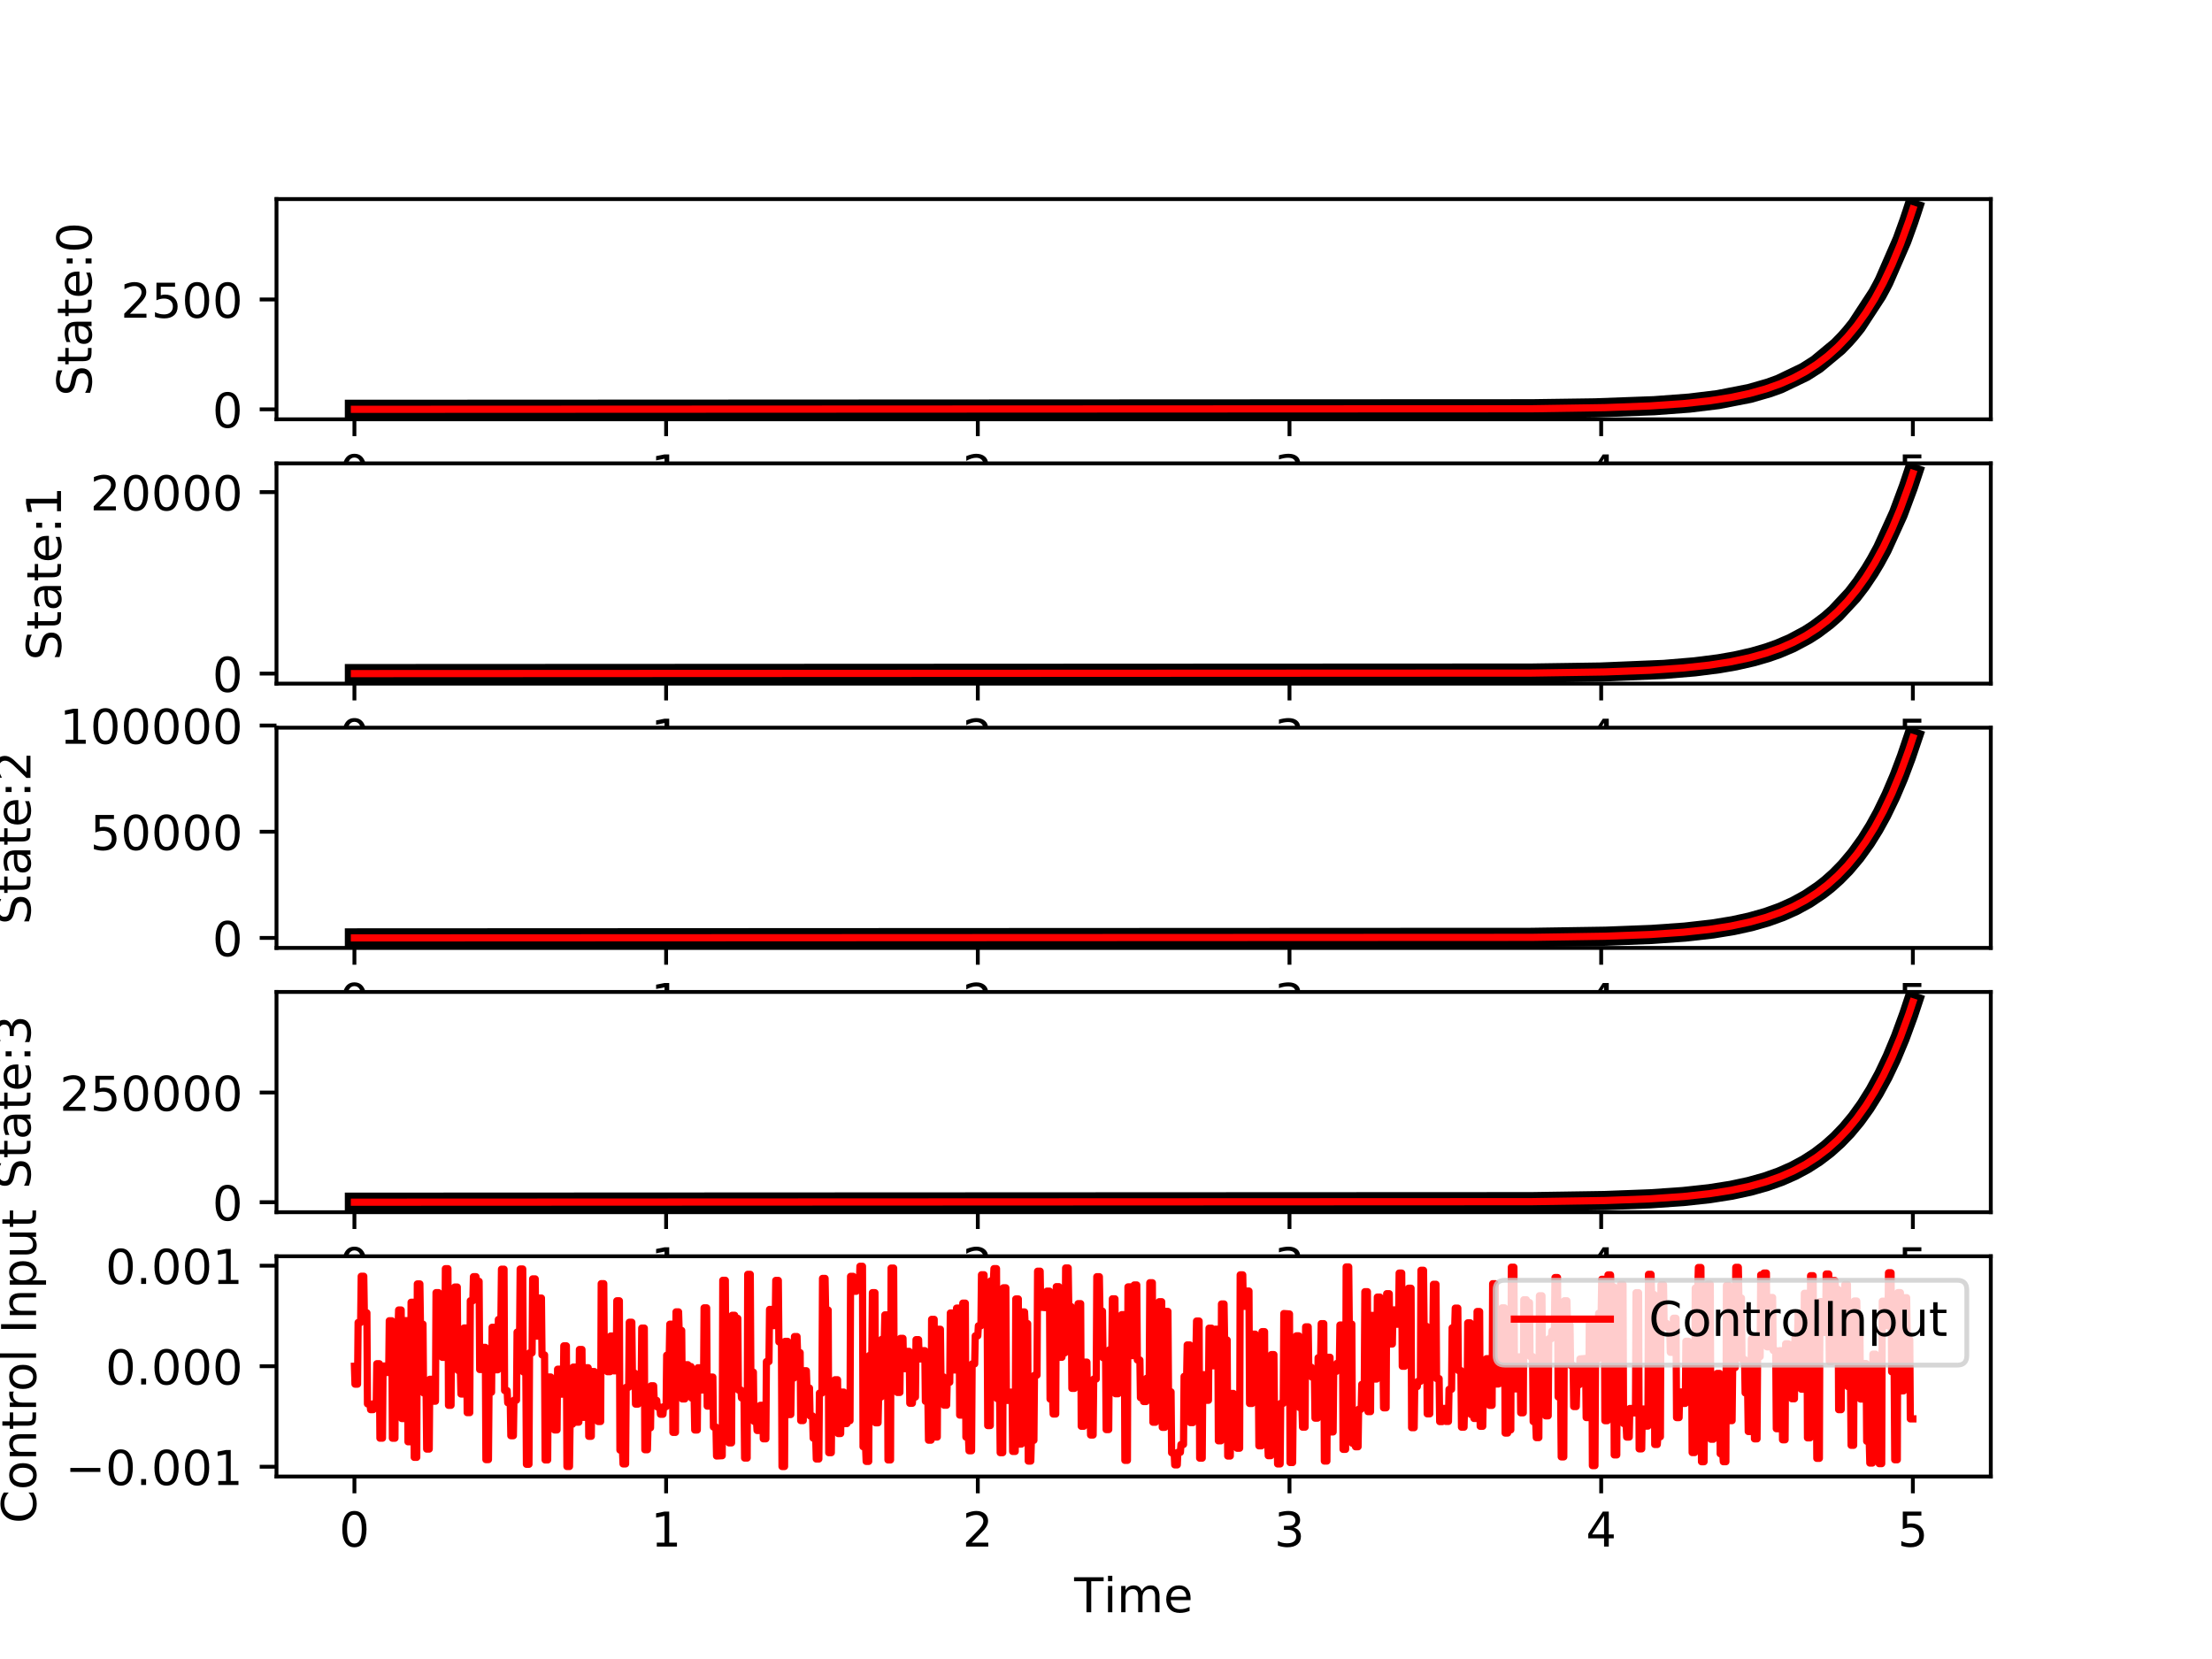 <?xml version="1.0" encoding="utf-8" standalone="no"?>
<!DOCTYPE svg PUBLIC "-//W3C//DTD SVG 1.1//EN"
  "http://www.w3.org/Graphics/SVG/1.1/DTD/svg11.dtd">
<!-- Created with matplotlib (http://matplotlib.org/) -->
<svg height="345.6pt" version="1.1" viewBox="0 0 460.8 345.6" width="460.8pt" xmlns="http://www.w3.org/2000/svg" xmlns:xlink="http://www.w3.org/1999/xlink">
 <defs>
  <style type="text/css">
*{stroke-linecap:butt;stroke-linejoin:round;}
  </style>
 </defs>
 <g id="figure_1">
  <g id="patch_1">
   <path d="M 0 345.6 
L 460.8 345.6 
L 460.8 0 
L 0 0 
z
" style="fill:#ffffff;"/>
  </g>
  <g id="axes_1">
   <g id="patch_2">
    <path d="M 57.6 87.353 
L 414.72 87.353 
L 414.72 41.472 
L 57.6 41.472 
z
" style="fill:#ffffff;"/>
   </g>
   <g id="matplotlib.axis_1">
    <g id="xtick_1">
     <g id="line2d_1">
      <defs>
       <path d="M 0 0 
L 0 3.5 
" id="m44553a29d4" style="stroke:#000000;stroke-width:0.8;"/>
      </defs>
      <g>
       <use style="stroke:#000000;stroke-width:0.8;" x="73.833" xlink:href="#m44553a29d4" y="87.353"/>
      </g>
     </g>
     <g id="text_1">
      <!-- 0 -->
      <defs>
       <path d="M 31.781 66.406 
Q 24.172 66.406 20.328 58.906 
Q 16.5 51.422 16.5 36.375 
Q 16.5 21.391 20.328 13.891 
Q 24.172 6.391 31.781 6.391 
Q 39.453 6.391 43.281 13.891 
Q 47.125 21.391 47.125 36.375 
Q 47.125 51.422 43.281 58.906 
Q 39.453 66.406 31.781 66.406 
z
M 31.781 74.219 
Q 44.047 74.219 50.516 64.516 
Q 56.984 54.828 56.984 36.375 
Q 56.984 17.969 50.516 8.266 
Q 44.047 -1.422 31.781 -1.422 
Q 19.531 -1.422 13.062 8.266 
Q 6.594 17.969 6.594 36.375 
Q 6.594 54.828 13.062 64.516 
Q 19.531 74.219 31.781 74.219 
z
" id="DejaVuSans-30"/>
      </defs>
      <g transform="translate(70.651 101.952)scale(0.1 -0.1)">
       <use xlink:href="#DejaVuSans-30"/>
      </g>
     </g>
    </g>
    <g id="xtick_2">
     <g id="line2d_2">
      <g>
       <use style="stroke:#000000;stroke-width:0.8;" x="138.764" xlink:href="#m44553a29d4" y="87.353"/>
      </g>
     </g>
     <g id="text_2">
      <!-- 1 -->
      <defs>
       <path d="M 12.406 8.297 
L 28.516 8.297 
L 28.516 63.922 
L 10.984 60.406 
L 10.984 69.391 
L 28.422 72.906 
L 38.281 72.906 
L 38.281 8.297 
L 54.391 8.297 
L 54.391 0 
L 12.406 0 
z
" id="DejaVuSans-31"/>
      </defs>
      <g transform="translate(135.582 101.952)scale(0.1 -0.1)">
       <use xlink:href="#DejaVuSans-31"/>
      </g>
     </g>
    </g>
    <g id="xtick_3">
     <g id="line2d_3">
      <g>
       <use style="stroke:#000000;stroke-width:0.8;" x="203.695" xlink:href="#m44553a29d4" y="87.353"/>
      </g>
     </g>
     <g id="text_3">
      <!-- 2 -->
      <defs>
       <path d="M 19.188 8.297 
L 53.609 8.297 
L 53.609 0 
L 7.328 0 
L 7.328 8.297 
Q 12.938 14.109 22.625 23.891 
Q 32.328 33.688 34.812 36.531 
Q 39.547 41.844 41.422 45.531 
Q 43.312 49.219 43.312 52.781 
Q 43.312 58.594 39.234 62.25 
Q 35.156 65.922 28.609 65.922 
Q 23.969 65.922 18.812 64.312 
Q 13.672 62.703 7.812 59.422 
L 7.812 69.391 
Q 13.766 71.781 18.938 73 
Q 24.125 74.219 28.422 74.219 
Q 39.75 74.219 46.484 68.547 
Q 53.219 62.891 53.219 53.422 
Q 53.219 48.922 51.531 44.891 
Q 49.859 40.875 45.406 35.406 
Q 44.188 33.984 37.641 27.219 
Q 31.109 20.453 19.188 8.297 
z
" id="DejaVuSans-32"/>
      </defs>
      <g transform="translate(200.513 101.952)scale(0.1 -0.1)">
       <use xlink:href="#DejaVuSans-32"/>
      </g>
     </g>
    </g>
    <g id="xtick_4">
     <g id="line2d_4">
      <g>
       <use style="stroke:#000000;stroke-width:0.8;" x="268.625" xlink:href="#m44553a29d4" y="87.353"/>
      </g>
     </g>
     <g id="text_4">
      <!-- 3 -->
      <defs>
       <path d="M 40.578 39.312 
Q 47.656 37.797 51.625 33 
Q 55.609 28.219 55.609 21.188 
Q 55.609 10.406 48.188 4.484 
Q 40.766 -1.422 27.094 -1.422 
Q 22.516 -1.422 17.656 -0.516 
Q 12.797 0.391 7.625 2.203 
L 7.625 11.719 
Q 11.719 9.328 16.594 8.109 
Q 21.484 6.891 26.812 6.891 
Q 36.078 6.891 40.938 10.547 
Q 45.797 14.203 45.797 21.188 
Q 45.797 27.641 41.281 31.266 
Q 36.766 34.906 28.719 34.906 
L 20.219 34.906 
L 20.219 43.016 
L 29.109 43.016 
Q 36.375 43.016 40.234 45.922 
Q 44.094 48.828 44.094 54.297 
Q 44.094 59.906 40.109 62.906 
Q 36.141 65.922 28.719 65.922 
Q 24.656 65.922 20.016 65.031 
Q 15.375 64.156 9.812 62.312 
L 9.812 71.094 
Q 15.438 72.656 20.344 73.438 
Q 25.25 74.219 29.594 74.219 
Q 40.828 74.219 47.359 69.109 
Q 53.906 64.016 53.906 55.328 
Q 53.906 49.266 50.438 45.094 
Q 46.969 40.922 40.578 39.312 
z
" id="DejaVuSans-33"/>
      </defs>
      <g transform="translate(265.444 101.952)scale(0.1 -0.1)">
       <use xlink:href="#DejaVuSans-33"/>
      </g>
     </g>
    </g>
    <g id="xtick_5">
     <g id="line2d_5">
      <g>
       <use style="stroke:#000000;stroke-width:0.8;" x="333.556" xlink:href="#m44553a29d4" y="87.353"/>
      </g>
     </g>
     <g id="text_5">
      <!-- 4 -->
      <defs>
       <path d="M 37.797 64.312 
L 12.891 25.391 
L 37.797 25.391 
z
M 35.203 72.906 
L 47.609 72.906 
L 47.609 25.391 
L 58.016 25.391 
L 58.016 17.188 
L 47.609 17.188 
L 47.609 0 
L 37.797 0 
L 37.797 17.188 
L 4.891 17.188 
L 4.891 26.703 
z
" id="DejaVuSans-34"/>
      </defs>
      <g transform="translate(330.375 101.952)scale(0.1 -0.1)">
       <use xlink:href="#DejaVuSans-34"/>
      </g>
     </g>
    </g>
    <g id="xtick_6">
     <g id="line2d_6">
      <g>
       <use style="stroke:#000000;stroke-width:0.8;" x="398.487" xlink:href="#m44553a29d4" y="87.353"/>
      </g>
     </g>
     <g id="text_6">
      <!-- 5 -->
      <defs>
       <path d="M 10.797 72.906 
L 49.516 72.906 
L 49.516 64.594 
L 19.828 64.594 
L 19.828 46.734 
Q 21.969 47.469 24.109 47.828 
Q 26.266 48.188 28.422 48.188 
Q 40.625 48.188 47.75 41.5 
Q 54.891 34.812 54.891 23.391 
Q 54.891 11.625 47.562 5.094 
Q 40.234 -1.422 26.906 -1.422 
Q 22.312 -1.422 17.547 -0.641 
Q 12.797 0.141 7.719 1.703 
L 7.719 11.625 
Q 12.109 9.234 16.797 8.062 
Q 21.484 6.891 26.703 6.891 
Q 35.156 6.891 40.078 11.328 
Q 45.016 15.766 45.016 23.391 
Q 45.016 31 40.078 35.438 
Q 35.156 39.891 26.703 39.891 
Q 22.75 39.891 18.812 39.016 
Q 14.891 38.141 10.797 36.281 
z
" id="DejaVuSans-35"/>
      </defs>
      <g transform="translate(395.306 101.952)scale(0.1 -0.1)">
       <use xlink:href="#DejaVuSans-35"/>
      </g>
     </g>
    </g>
   </g>
   <g id="matplotlib.axis_2">
    <g id="ytick_1">
     <g id="line2d_7">
      <defs>
       <path d="M 0 0 
L -3.5 0 
" id="m8823e0634a" style="stroke:#000000;stroke-width:0.8;"/>
      </defs>
      <g>
       <use style="stroke:#000000;stroke-width:0.8;" x="57.6" xlink:href="#m8823e0634a" y="85.268"/>
      </g>
     </g>
     <g id="text_7">
      <!-- 0 -->
      <g transform="translate(44.237 89.067)scale(0.1 -0.1)">
       <use xlink:href="#DejaVuSans-30"/>
      </g>
     </g>
    </g>
    <g id="ytick_2">
     <g id="line2d_8">
      <g>
       <use style="stroke:#000000;stroke-width:0.8;" x="57.6" xlink:href="#m8823e0634a" y="62.386"/>
      </g>
     </g>
     <g id="text_8">
      <!-- 2500 -->
      <g transform="translate(25.15 66.185)scale(0.1 -0.1)">
       <use xlink:href="#DejaVuSans-32"/>
       <use x="63.623" xlink:href="#DejaVuSans-35"/>
       <use x="127.246" xlink:href="#DejaVuSans-30"/>
       <use x="190.869" xlink:href="#DejaVuSans-30"/>
      </g>
     </g>
    </g>
    <g id="text_9">
     <!-- State:0 -->
     <defs>
      <path d="M 53.516 70.516 
L 53.516 60.891 
Q 47.906 63.578 42.922 64.891 
Q 37.938 66.219 33.297 66.219 
Q 25.25 66.219 20.875 63.094 
Q 16.5 59.969 16.5 54.203 
Q 16.5 49.359 19.406 46.891 
Q 22.312 44.438 30.422 42.922 
L 36.375 41.703 
Q 47.406 39.594 52.656 34.297 
Q 57.906 29 57.906 20.125 
Q 57.906 9.516 50.797 4.047 
Q 43.703 -1.422 29.984 -1.422 
Q 24.812 -1.422 18.969 -0.25 
Q 13.141 0.922 6.891 3.219 
L 6.891 13.375 
Q 12.891 10.016 18.656 8.297 
Q 24.422 6.594 29.984 6.594 
Q 38.422 6.594 43.016 9.906 
Q 47.609 13.234 47.609 19.391 
Q 47.609 24.75 44.312 27.781 
Q 41.016 30.812 33.5 32.328 
L 27.484 33.5 
Q 16.453 35.688 11.516 40.375 
Q 6.594 45.062 6.594 53.422 
Q 6.594 63.094 13.406 68.656 
Q 20.219 74.219 32.172 74.219 
Q 37.312 74.219 42.625 73.281 
Q 47.953 72.359 53.516 70.516 
z
" id="DejaVuSans-53"/>
      <path d="M 18.312 70.219 
L 18.312 54.688 
L 36.812 54.688 
L 36.812 47.703 
L 18.312 47.703 
L 18.312 18.016 
Q 18.312 11.328 20.141 9.422 
Q 21.969 7.516 27.594 7.516 
L 36.812 7.516 
L 36.812 0 
L 27.594 0 
Q 17.188 0 13.234 3.875 
Q 9.281 7.766 9.281 18.016 
L 9.281 47.703 
L 2.688 47.703 
L 2.688 54.688 
L 9.281 54.688 
L 9.281 70.219 
z
" id="DejaVuSans-74"/>
      <path d="M 34.281 27.484 
Q 23.391 27.484 19.188 25 
Q 14.984 22.516 14.984 16.5 
Q 14.984 11.719 18.141 8.906 
Q 21.297 6.109 26.703 6.109 
Q 34.188 6.109 38.703 11.406 
Q 43.219 16.703 43.219 25.484 
L 43.219 27.484 
z
M 52.203 31.203 
L 52.203 0 
L 43.219 0 
L 43.219 8.297 
Q 40.141 3.328 35.547 0.953 
Q 30.953 -1.422 24.312 -1.422 
Q 15.922 -1.422 10.953 3.297 
Q 6 8.016 6 15.922 
Q 6 25.141 12.172 29.828 
Q 18.359 34.516 30.609 34.516 
L 43.219 34.516 
L 43.219 35.406 
Q 43.219 41.609 39.141 45 
Q 35.062 48.391 27.688 48.391 
Q 23 48.391 18.547 47.266 
Q 14.109 46.141 10.016 43.891 
L 10.016 52.203 
Q 14.938 54.109 19.578 55.047 
Q 24.219 56 28.609 56 
Q 40.484 56 46.344 49.844 
Q 52.203 43.703 52.203 31.203 
z
" id="DejaVuSans-61"/>
      <path d="M 56.203 29.594 
L 56.203 25.203 
L 14.891 25.203 
Q 15.484 15.922 20.484 11.062 
Q 25.484 6.203 34.422 6.203 
Q 39.594 6.203 44.453 7.469 
Q 49.312 8.734 54.109 11.281 
L 54.109 2.781 
Q 49.266 0.734 44.188 -0.344 
Q 39.109 -1.422 33.891 -1.422 
Q 20.797 -1.422 13.156 6.188 
Q 5.516 13.812 5.516 26.812 
Q 5.516 40.234 12.766 48.109 
Q 20.016 56 32.328 56 
Q 43.359 56 49.781 48.891 
Q 56.203 41.797 56.203 29.594 
z
M 47.219 32.234 
Q 47.125 39.594 43.094 43.984 
Q 39.062 48.391 32.422 48.391 
Q 24.906 48.391 20.391 44.141 
Q 15.875 39.891 15.188 32.172 
z
" id="DejaVuSans-65"/>
      <path d="M 11.719 12.406 
L 22.016 12.406 
L 22.016 0 
L 11.719 0 
z
M 11.719 51.703 
L 22.016 51.703 
L 22.016 39.312 
L 11.719 39.312 
z
" id="DejaVuSans-3a"/>
     </defs>
     <g transform="translate(19.07 82.513)rotate(-90)scale(0.1 -0.1)">
      <use xlink:href="#DejaVuSans-53"/>
      <use x="63.477" xlink:href="#DejaVuSans-74"/>
      <use x="102.686" xlink:href="#DejaVuSans-61"/>
      <use x="163.965" xlink:href="#DejaVuSans-74"/>
      <use x="203.174" xlink:href="#DejaVuSans-65"/>
      <use x="264.697" xlink:href="#DejaVuSans-3a"/>
      <use x="298.389" xlink:href="#DejaVuSans-30"/>
     </g>
    </g>
   </g>
   <g id="line2d_9">
    <path clip-path="url(#pef0d31580c)" d="M 73.833 85.268 
L 318.966 85.157 
L 332.297 84.968 
L 344.601 84.517 
L 351.945 83.97 
L 357.899 83.244 
L 364.463 81.967 
L 368.483 80.813 
L 370.703 80.012 
L 375.943 77.499 
L 378.502 75.867 
L 382.91 72.209 
L 384.417 70.657 
L 385.456 69.48 
L 386.793 67.825 
L 391.072 61.271 
L 391.884 59.772 
L 392.189 59.191 
L 392.52 58.536 
L 396.221 50.041 
L 397.63 46.142 
L 398.169 44.529 
L 398.279 44.201 
L 398.487 43.559 
L 398.487 43.559 
" style="fill:none;stroke:#000000;stroke-linecap:square;stroke-width:4;"/>
   </g>
   <g id="line2d_10">
    <path clip-path="url(#pef0d31580c)" d="M 73.833 85.268 
L 318.966 85.157 
L 334.342 84.918 
L 343.789 84.561 
L 350.672 84.087 
L 356.107 83.497 
L 360.613 82.79 
L 364.47 81.965 
L 367.853 81.018 
L 370.879 79.942 
L 373.625 78.732 
L 376.151 77.378 
L 378.502 75.867 
L 380.716 74.18 
L 382.819 72.297 
L 384.839 70.189 
L 386.787 67.833 
L 388.683 65.186 
L 390.533 62.215 
L 392.351 58.869 
L 394.137 55.11 
L 395.903 50.867 
L 397.65 46.082 
L 398.487 43.558 
L 398.487 43.558 
" style="fill:none;stroke:#ff0000;stroke-linecap:square;stroke-width:1.5;"/>
   </g>
   <g id="patch_3">
    <path d="M 57.6 87.353 
L 57.6 41.472 
" style="fill:none;stroke:#000000;stroke-linecap:square;stroke-linejoin:miter;stroke-width:0.8;"/>
   </g>
   <g id="patch_4">
    <path d="M 414.72 87.353 
L 414.72 41.472 
" style="fill:none;stroke:#000000;stroke-linecap:square;stroke-linejoin:miter;stroke-width:0.8;"/>
   </g>
   <g id="patch_5">
    <path d="M 57.6 87.353 
L 414.72 87.353 
" style="fill:none;stroke:#000000;stroke-linecap:square;stroke-linejoin:miter;stroke-width:0.8;"/>
   </g>
   <g id="patch_6">
    <path d="M 57.6 41.472 
L 414.72 41.472 
" style="fill:none;stroke:#000000;stroke-linecap:square;stroke-linejoin:miter;stroke-width:0.8;"/>
   </g>
  </g>
  <g id="axes_2">
   <g id="patch_7">
    <path d="M 57.6 142.411 
L 414.72 142.411 
L 414.72 96.53 
L 57.6 96.53 
z
" style="fill:#ffffff;"/>
   </g>
   <g id="matplotlib.axis_3">
    <g id="xtick_7">
     <g id="line2d_11">
      <g>
       <use style="stroke:#000000;stroke-width:0.8;" x="73.833" xlink:href="#m44553a29d4" y="142.411"/>
      </g>
     </g>
     <g id="text_10">
      <!-- 0 -->
      <g transform="translate(70.651 157.009)scale(0.1 -0.1)">
       <use xlink:href="#DejaVuSans-30"/>
      </g>
     </g>
    </g>
    <g id="xtick_8">
     <g id="line2d_12">
      <g>
       <use style="stroke:#000000;stroke-width:0.8;" x="138.764" xlink:href="#m44553a29d4" y="142.411"/>
      </g>
     </g>
     <g id="text_11">
      <!-- 1 -->
      <g transform="translate(135.582 157.009)scale(0.1 -0.1)">
       <use xlink:href="#DejaVuSans-31"/>
      </g>
     </g>
    </g>
    <g id="xtick_9">
     <g id="line2d_13">
      <g>
       <use style="stroke:#000000;stroke-width:0.8;" x="203.695" xlink:href="#m44553a29d4" y="142.411"/>
      </g>
     </g>
     <g id="text_12">
      <!-- 2 -->
      <g transform="translate(200.513 157.009)scale(0.1 -0.1)">
       <use xlink:href="#DejaVuSans-32"/>
      </g>
     </g>
    </g>
    <g id="xtick_10">
     <g id="line2d_14">
      <g>
       <use style="stroke:#000000;stroke-width:0.8;" x="268.625" xlink:href="#m44553a29d4" y="142.411"/>
      </g>
     </g>
     <g id="text_13">
      <!-- 3 -->
      <g transform="translate(265.444 157.009)scale(0.1 -0.1)">
       <use xlink:href="#DejaVuSans-33"/>
      </g>
     </g>
    </g>
    <g id="xtick_11">
     <g id="line2d_15">
      <g>
       <use style="stroke:#000000;stroke-width:0.8;" x="333.556" xlink:href="#m44553a29d4" y="142.411"/>
      </g>
     </g>
     <g id="text_14">
      <!-- 4 -->
      <g transform="translate(330.375 157.009)scale(0.1 -0.1)">
       <use xlink:href="#DejaVuSans-34"/>
      </g>
     </g>
    </g>
    <g id="xtick_12">
     <g id="line2d_16">
      <g>
       <use style="stroke:#000000;stroke-width:0.8;" x="398.487" xlink:href="#m44553a29d4" y="142.411"/>
      </g>
     </g>
     <g id="text_15">
      <!-- 5 -->
      <g transform="translate(395.306 157.009)scale(0.1 -0.1)">
       <use xlink:href="#DejaVuSans-35"/>
      </g>
     </g>
    </g>
   </g>
   <g id="matplotlib.axis_4">
    <g id="ytick_3">
     <g id="line2d_17">
      <g>
       <use style="stroke:#000000;stroke-width:0.8;" x="57.6" xlink:href="#m8823e0634a" y="140.326"/>
      </g>
     </g>
     <g id="text_16">
      <!-- 0 -->
      <g transform="translate(44.237 144.125)scale(0.1 -0.1)">
       <use xlink:href="#DejaVuSans-30"/>
      </g>
     </g>
    </g>
    <g id="ytick_4">
     <g id="line2d_18">
      <g>
       <use style="stroke:#000000;stroke-width:0.8;" x="57.6" xlink:href="#m8823e0634a" y="102.518"/>
      </g>
     </g>
     <g id="text_17">
      <!-- 20000 -->
      <g transform="translate(18.788 106.317)scale(0.1 -0.1)">
       <use xlink:href="#DejaVuSans-32"/>
       <use x="63.623" xlink:href="#DejaVuSans-30"/>
       <use x="127.246" xlink:href="#DejaVuSans-30"/>
       <use x="190.869" xlink:href="#DejaVuSans-30"/>
       <use x="254.492" xlink:href="#DejaVuSans-30"/>
      </g>
     </g>
    </g>
    <g id="text_18">
     <!-- State:1 -->
     <g transform="translate(12.708 137.571)rotate(-90)scale(0.1 -0.1)">
      <use xlink:href="#DejaVuSans-53"/>
      <use x="63.477" xlink:href="#DejaVuSans-74"/>
      <use x="102.686" xlink:href="#DejaVuSans-61"/>
      <use x="163.965" xlink:href="#DejaVuSans-74"/>
      <use x="203.174" xlink:href="#DejaVuSans-65"/>
      <use x="264.697" xlink:href="#DejaVuSans-3a"/>
      <use x="298.389" xlink:href="#DejaVuSans-31"/>
     </g>
    </g>
   </g>
   <g id="line2d_19">
    <path clip-path="url(#pa54ae5a58e)" d="M 73.833 140.326 
L 318.966 140.214 
L 333.465 139.998 
L 346.653 139.45 
L 353.042 138.917 
L 358.055 138.278 
L 361.496 137.679 
L 365.197 136.839 
L 368.184 135.969 
L 370.398 135.187 
L 373.197 133.995 
L 376.417 132.277 
L 378.242 131.105 
L 380.67 129.275 
L 382.41 127.744 
L 385.936 123.962 
L 387.696 121.668 
L 389.514 118.96 
L 390.715 116.958 
L 392.137 114.346 
L 395.442 107.087 
L 397.559 101.405 
L 398.487 98.616 
L 398.487 98.616 
" style="fill:none;stroke:#000000;stroke-linecap:square;stroke-width:4;"/>
   </g>
   <g id="line2d_20">
    <path clip-path="url(#pa54ae5a58e)" d="M 73.833 140.326 
L 318.966 140.214 
L 334.342 139.976 
L 343.789 139.619 
L 350.672 139.145 
L 356.107 138.555 
L 360.613 137.848 
L 364.47 137.023 
L 367.853 136.075 
L 370.879 135 
L 373.625 133.79 
L 376.151 132.436 
L 378.502 130.924 
L 380.716 129.237 
L 382.819 127.354 
L 384.839 125.247 
L 386.787 122.891 
L 388.683 120.243 
L 390.533 117.273 
L 392.351 113.927 
L 394.137 110.168 
L 395.903 105.924 
L 397.65 101.14 
L 398.487 98.615 
L 398.487 98.615 
" style="fill:none;stroke:#ff0000;stroke-linecap:square;stroke-width:1.5;"/>
   </g>
   <g id="patch_8">
    <path d="M 57.6 142.411 
L 57.6 96.53 
" style="fill:none;stroke:#000000;stroke-linecap:square;stroke-linejoin:miter;stroke-width:0.8;"/>
   </g>
   <g id="patch_9">
    <path d="M 414.72 142.411 
L 414.72 96.53 
" style="fill:none;stroke:#000000;stroke-linecap:square;stroke-linejoin:miter;stroke-width:0.8;"/>
   </g>
   <g id="patch_10">
    <path d="M 57.6 142.411 
L 414.72 142.411 
" style="fill:none;stroke:#000000;stroke-linecap:square;stroke-linejoin:miter;stroke-width:0.8;"/>
   </g>
   <g id="patch_11">
    <path d="M 57.6 96.53 
L 414.72 96.53 
" style="fill:none;stroke:#000000;stroke-linecap:square;stroke-linejoin:miter;stroke-width:0.8;"/>
   </g>
  </g>
  <g id="axes_3">
   <g id="patch_12">
    <path d="M 57.6 197.469 
L 414.72 197.469 
L 414.72 151.587 
L 57.6 151.587 
z
" style="fill:#ffffff;"/>
   </g>
   <g id="matplotlib.axis_5">
    <g id="xtick_13">
     <g id="line2d_21">
      <g>
       <use style="stroke:#000000;stroke-width:0.8;" x="73.833" xlink:href="#m44553a29d4" y="197.469"/>
      </g>
     </g>
     <g id="text_19">
      <!-- 0 -->
      <g transform="translate(70.651 212.067)scale(0.1 -0.1)">
       <use xlink:href="#DejaVuSans-30"/>
      </g>
     </g>
    </g>
    <g id="xtick_14">
     <g id="line2d_22">
      <g>
       <use style="stroke:#000000;stroke-width:0.8;" x="138.764" xlink:href="#m44553a29d4" y="197.469"/>
      </g>
     </g>
     <g id="text_20">
      <!-- 1 -->
      <g transform="translate(135.582 212.067)scale(0.1 -0.1)">
       <use xlink:href="#DejaVuSans-31"/>
      </g>
     </g>
    </g>
    <g id="xtick_15">
     <g id="line2d_23">
      <g>
       <use style="stroke:#000000;stroke-width:0.8;" x="203.695" xlink:href="#m44553a29d4" y="197.469"/>
      </g>
     </g>
     <g id="text_21">
      <!-- 2 -->
      <g transform="translate(200.513 212.067)scale(0.1 -0.1)">
       <use xlink:href="#DejaVuSans-32"/>
      </g>
     </g>
    </g>
    <g id="xtick_16">
     <g id="line2d_24">
      <g>
       <use style="stroke:#000000;stroke-width:0.8;" x="268.625" xlink:href="#m44553a29d4" y="197.469"/>
      </g>
     </g>
     <g id="text_22">
      <!-- 3 -->
      <g transform="translate(265.444 212.067)scale(0.1 -0.1)">
       <use xlink:href="#DejaVuSans-33"/>
      </g>
     </g>
    </g>
    <g id="xtick_17">
     <g id="line2d_25">
      <g>
       <use style="stroke:#000000;stroke-width:0.8;" x="333.556" xlink:href="#m44553a29d4" y="197.469"/>
      </g>
     </g>
     <g id="text_23">
      <!-- 4 -->
      <g transform="translate(330.375 212.067)scale(0.1 -0.1)">
       <use xlink:href="#DejaVuSans-34"/>
      </g>
     </g>
    </g>
    <g id="xtick_18">
     <g id="line2d_26">
      <g>
       <use style="stroke:#000000;stroke-width:0.8;" x="398.487" xlink:href="#m44553a29d4" y="197.469"/>
      </g>
     </g>
     <g id="text_24">
      <!-- 5 -->
      <g transform="translate(395.306 212.067)scale(0.1 -0.1)">
       <use xlink:href="#DejaVuSans-35"/>
      </g>
     </g>
    </g>
   </g>
   <g id="matplotlib.axis_6">
    <g id="ytick_5">
     <g id="line2d_27">
      <g>
       <use style="stroke:#000000;stroke-width:0.8;" x="57.6" xlink:href="#m8823e0634a" y="195.383"/>
      </g>
     </g>
     <g id="text_25">
      <!-- 0 -->
      <g transform="translate(44.237 199.182)scale(0.1 -0.1)">
       <use xlink:href="#DejaVuSans-30"/>
      </g>
     </g>
    </g>
    <g id="ytick_6">
     <g id="line2d_28">
      <g>
       <use style="stroke:#000000;stroke-width:0.8;" x="57.6" xlink:href="#m8823e0634a" y="173.263"/>
      </g>
     </g>
     <g id="text_26">
      <!-- 50000 -->
      <g transform="translate(18.788 177.062)scale(0.1 -0.1)">
       <use xlink:href="#DejaVuSans-35"/>
       <use x="63.623" xlink:href="#DejaVuSans-30"/>
       <use x="127.246" xlink:href="#DejaVuSans-30"/>
       <use x="190.869" xlink:href="#DejaVuSans-30"/>
       <use x="254.492" xlink:href="#DejaVuSans-30"/>
      </g>
     </g>
    </g>
    <g id="ytick_7">
     <g id="line2d_29">
      <g>
       <use style="stroke:#000000;stroke-width:0.8;" x="57.6" xlink:href="#m8823e0634a" y="151.142"/>
      </g>
     </g>
     <g id="text_27">
      <!-- 100000 -->
      <g transform="translate(12.425 154.942)scale(0.1 -0.1)">
       <use xlink:href="#DejaVuSans-31"/>
       <use x="63.623" xlink:href="#DejaVuSans-30"/>
       <use x="127.246" xlink:href="#DejaVuSans-30"/>
       <use x="190.869" xlink:href="#DejaVuSans-30"/>
       <use x="254.492" xlink:href="#DejaVuSans-30"/>
       <use x="318.115" xlink:href="#DejaVuSans-30"/>
      </g>
     </g>
    </g>
    <g id="text_28">
     <!-- State:2 -->
     <g transform="translate(6.345 192.629)rotate(-90)scale(0.1 -0.1)">
      <use xlink:href="#DejaVuSans-53"/>
      <use x="63.477" xlink:href="#DejaVuSans-74"/>
      <use x="102.686" xlink:href="#DejaVuSans-61"/>
      <use x="163.965" xlink:href="#DejaVuSans-74"/>
      <use x="203.174" xlink:href="#DejaVuSans-65"/>
      <use x="264.697" xlink:href="#DejaVuSans-3a"/>
      <use x="298.389" xlink:href="#DejaVuSans-32"/>
     </g>
    </g>
   </g>
   <g id="line2d_30">
    <path clip-path="url(#p24e4d9055f)" d="M 73.833 195.383 
L 318.966 195.272 
L 334.524 195.029 
L 344.056 194.662 
L 350.99 194.174 
L 356.808 193.518 
L 361.068 192.82 
L 364.619 192.043 
L 368.048 191.071 
L 371.119 189.961 
L 373.814 188.755 
L 376.521 187.273 
L 379.261 185.434 
L 380.852 184.182 
L 382.618 182.605 
L 384.488 180.694 
L 386.618 178.166 
L 388.735 175.223 
L 390.462 172.453 
L 392.033 169.603 
L 393.877 165.804 
L 395.559 161.853 
L 397.13 157.686 
L 398.487 153.673 
L 398.487 153.673 
" style="fill:none;stroke:#000000;stroke-linecap:square;stroke-width:4;"/>
   </g>
   <g id="line2d_31">
    <path clip-path="url(#p24e4d9055f)" d="M 73.833 195.383 
L 318.966 195.272 
L 334.342 195.034 
L 343.789 194.676 
L 350.672 194.202 
L 356.107 193.613 
L 360.613 192.906 
L 364.47 192.08 
L 367.853 191.133 
L 370.879 190.057 
L 373.625 188.847 
L 376.151 187.493 
L 378.502 185.982 
L 380.716 184.295 
L 382.819 182.412 
L 384.839 180.305 
L 386.787 177.948 
L 388.683 175.301 
L 390.533 172.331 
L 392.351 168.984 
L 394.137 165.226 
L 395.903 160.982 
L 397.65 156.198 
L 398.487 153.673 
L 398.487 153.673 
" style="fill:none;stroke:#ff0000;stroke-linecap:square;stroke-width:1.5;"/>
   </g>
   <g id="patch_13">
    <path d="M 57.6 197.469 
L 57.6 151.587 
" style="fill:none;stroke:#000000;stroke-linecap:square;stroke-linejoin:miter;stroke-width:0.8;"/>
   </g>
   <g id="patch_14">
    <path d="M 414.72 197.469 
L 414.72 151.587 
" style="fill:none;stroke:#000000;stroke-linecap:square;stroke-linejoin:miter;stroke-width:0.8;"/>
   </g>
   <g id="patch_15">
    <path d="M 57.6 197.469 
L 414.72 197.469 
" style="fill:none;stroke:#000000;stroke-linecap:square;stroke-linejoin:miter;stroke-width:0.8;"/>
   </g>
   <g id="patch_16">
    <path d="M 57.6 151.587 
L 414.72 151.587 
" style="fill:none;stroke:#000000;stroke-linecap:square;stroke-linejoin:miter;stroke-width:0.8;"/>
   </g>
  </g>
  <g id="axes_4">
   <g id="patch_17">
    <path d="M 57.6 252.526 
L 414.72 252.526 
L 414.72 206.645 
L 57.6 206.645 
z
" style="fill:#ffffff;"/>
   </g>
   <g id="matplotlib.axis_7">
    <g id="xtick_19">
     <g id="line2d_32">
      <g>
       <use style="stroke:#000000;stroke-width:0.8;" x="73.833" xlink:href="#m44553a29d4" y="252.526"/>
      </g>
     </g>
     <g id="text_29">
      <!-- 0 -->
      <g transform="translate(70.651 267.125)scale(0.1 -0.1)">
       <use xlink:href="#DejaVuSans-30"/>
      </g>
     </g>
    </g>
    <g id="xtick_20">
     <g id="line2d_33">
      <g>
       <use style="stroke:#000000;stroke-width:0.8;" x="138.764" xlink:href="#m44553a29d4" y="252.526"/>
      </g>
     </g>
     <g id="text_30">
      <!-- 1 -->
      <g transform="translate(135.582 267.125)scale(0.1 -0.1)">
       <use xlink:href="#DejaVuSans-31"/>
      </g>
     </g>
    </g>
    <g id="xtick_21">
     <g id="line2d_34">
      <g>
       <use style="stroke:#000000;stroke-width:0.8;" x="203.695" xlink:href="#m44553a29d4" y="252.526"/>
      </g>
     </g>
     <g id="text_31">
      <!-- 2 -->
      <g transform="translate(200.513 267.125)scale(0.1 -0.1)">
       <use xlink:href="#DejaVuSans-32"/>
      </g>
     </g>
    </g>
    <g id="xtick_22">
     <g id="line2d_35">
      <g>
       <use style="stroke:#000000;stroke-width:0.8;" x="268.625" xlink:href="#m44553a29d4" y="252.526"/>
      </g>
     </g>
     <g id="text_32">
      <!-- 3 -->
      <g transform="translate(265.444 267.125)scale(0.1 -0.1)">
       <use xlink:href="#DejaVuSans-33"/>
      </g>
     </g>
    </g>
    <g id="xtick_23">
     <g id="line2d_36">
      <g>
       <use style="stroke:#000000;stroke-width:0.8;" x="333.556" xlink:href="#m44553a29d4" y="252.526"/>
      </g>
     </g>
     <g id="text_33">
      <!-- 4 -->
      <g transform="translate(330.375 267.125)scale(0.1 -0.1)">
       <use xlink:href="#DejaVuSans-34"/>
      </g>
     </g>
    </g>
    <g id="xtick_24">
     <g id="line2d_37">
      <g>
       <use style="stroke:#000000;stroke-width:0.8;" x="398.487" xlink:href="#m44553a29d4" y="252.526"/>
      </g>
     </g>
     <g id="text_34">
      <!-- 5 -->
      <g transform="translate(395.306 267.125)scale(0.1 -0.1)">
       <use xlink:href="#DejaVuSans-35"/>
      </g>
     </g>
    </g>
   </g>
   <g id="matplotlib.axis_8">
    <g id="ytick_8">
     <g id="line2d_38">
      <g>
       <use style="stroke:#000000;stroke-width:0.8;" x="57.6" xlink:href="#m8823e0634a" y="250.441"/>
      </g>
     </g>
     <g id="text_35">
      <!-- 0 -->
      <g transform="translate(44.237 254.24)scale(0.1 -0.1)">
       <use xlink:href="#DejaVuSans-30"/>
      </g>
     </g>
    </g>
    <g id="ytick_9">
     <g id="line2d_39">
      <g>
       <use style="stroke:#000000;stroke-width:0.8;" x="57.6" xlink:href="#m8823e0634a" y="227.597"/>
      </g>
     </g>
     <g id="text_36">
      <!-- 250000 -->
      <g transform="translate(12.425 231.397)scale(0.1 -0.1)">
       <use xlink:href="#DejaVuSans-32"/>
       <use x="63.623" xlink:href="#DejaVuSans-35"/>
       <use x="127.246" xlink:href="#DejaVuSans-30"/>
       <use x="190.869" xlink:href="#DejaVuSans-30"/>
       <use x="254.492" xlink:href="#DejaVuSans-30"/>
       <use x="318.115" xlink:href="#DejaVuSans-30"/>
      </g>
     </g>
    </g>
    <g id="text_37">
     <!-- State:3 -->
     <g transform="translate(6.345 247.686)rotate(-90)scale(0.1 -0.1)">
      <use xlink:href="#DejaVuSans-53"/>
      <use x="63.477" xlink:href="#DejaVuSans-74"/>
      <use x="102.686" xlink:href="#DejaVuSans-61"/>
      <use x="163.965" xlink:href="#DejaVuSans-74"/>
      <use x="203.174" xlink:href="#DejaVuSans-65"/>
      <use x="264.697" xlink:href="#DejaVuSans-3a"/>
      <use x="298.389" xlink:href="#DejaVuSans-33"/>
     </g>
    </g>
   </g>
   <g id="line2d_40">
    <path clip-path="url(#p36825630cf)" d="M 73.833 250.441 
L 318.966 250.33 
L 334.349 250.091 
L 343.751 249.736 
L 350.659 249.261 
L 356.107 248.67 
L 360.626 247.961 
L 364.476 247.136 
L 367.872 246.184 
L 370.885 245.113 
L 373.638 243.899 
L 376.151 242.551 
L 378.502 241.04 
L 380.735 239.336 
L 382.806 237.482 
L 384.767 235.443 
L 386.722 233.09 
L 388.644 230.417 
L 390.507 227.433 
L 392.345 224.055 
L 394.098 220.371 
L 395.851 216.172 
L 397.604 211.388 
L 398.487 208.73 
L 398.487 208.73 
" style="fill:none;stroke:#000000;stroke-linecap:square;stroke-width:4;"/>
   </g>
   <g id="line2d_41">
    <path clip-path="url(#p36825630cf)" d="M 73.833 250.441 
L 318.966 250.33 
L 334.342 250.091 
L 343.789 249.734 
L 350.672 249.26 
L 356.107 248.67 
L 360.613 247.963 
L 364.47 247.138 
L 367.853 246.191 
L 370.879 245.115 
L 373.625 243.905 
L 376.151 242.551 
L 378.502 241.04 
L 380.716 239.353 
L 382.819 237.47 
L 384.839 235.362 
L 386.787 233.006 
L 388.683 230.359 
L 390.533 227.388 
L 392.351 224.042 
L 394.137 220.283 
L 395.903 216.04 
L 397.65 211.255 
L 398.487 208.731 
L 398.487 208.731 
" style="fill:none;stroke:#ff0000;stroke-linecap:square;stroke-width:1.5;"/>
   </g>
   <g id="patch_18">
    <path d="M 57.6 252.526 
L 57.6 206.645 
" style="fill:none;stroke:#000000;stroke-linecap:square;stroke-linejoin:miter;stroke-width:0.8;"/>
   </g>
   <g id="patch_19">
    <path d="M 414.72 252.526 
L 414.72 206.645 
" style="fill:none;stroke:#000000;stroke-linecap:square;stroke-linejoin:miter;stroke-width:0.8;"/>
   </g>
   <g id="patch_20">
    <path d="M 57.6 252.526 
L 414.72 252.526 
" style="fill:none;stroke:#000000;stroke-linecap:square;stroke-linejoin:miter;stroke-width:0.8;"/>
   </g>
   <g id="patch_21">
    <path d="M 57.6 206.645 
L 414.72 206.645 
" style="fill:none;stroke:#000000;stroke-linecap:square;stroke-linejoin:miter;stroke-width:0.8;"/>
   </g>
  </g>
  <g id="axes_5">
   <g id="patch_22">
    <path d="M 57.6 307.584 
L 414.72 307.584 
L 414.72 261.703 
L 57.6 261.703 
z
" style="fill:#ffffff;"/>
   </g>
   <g id="matplotlib.axis_9">
    <g id="xtick_25">
     <g id="line2d_42">
      <g>
       <use style="stroke:#000000;stroke-width:0.8;" x="73.833" xlink:href="#m44553a29d4" y="307.584"/>
      </g>
     </g>
     <g id="text_38">
      <!-- 0 -->
      <g transform="translate(70.651 322.182)scale(0.1 -0.1)">
       <use xlink:href="#DejaVuSans-30"/>
      </g>
     </g>
    </g>
    <g id="xtick_26">
     <g id="line2d_43">
      <g>
       <use style="stroke:#000000;stroke-width:0.8;" x="138.764" xlink:href="#m44553a29d4" y="307.584"/>
      </g>
     </g>
     <g id="text_39">
      <!-- 1 -->
      <g transform="translate(135.582 322.182)scale(0.1 -0.1)">
       <use xlink:href="#DejaVuSans-31"/>
      </g>
     </g>
    </g>
    <g id="xtick_27">
     <g id="line2d_44">
      <g>
       <use style="stroke:#000000;stroke-width:0.8;" x="203.695" xlink:href="#m44553a29d4" y="307.584"/>
      </g>
     </g>
     <g id="text_40">
      <!-- 2 -->
      <g transform="translate(200.513 322.182)scale(0.1 -0.1)">
       <use xlink:href="#DejaVuSans-32"/>
      </g>
     </g>
    </g>
    <g id="xtick_28">
     <g id="line2d_45">
      <g>
       <use style="stroke:#000000;stroke-width:0.8;" x="268.625" xlink:href="#m44553a29d4" y="307.584"/>
      </g>
     </g>
     <g id="text_41">
      <!-- 3 -->
      <g transform="translate(265.444 322.182)scale(0.1 -0.1)">
       <use xlink:href="#DejaVuSans-33"/>
      </g>
     </g>
    </g>
    <g id="xtick_29">
     <g id="line2d_46">
      <g>
       <use style="stroke:#000000;stroke-width:0.8;" x="333.556" xlink:href="#m44553a29d4" y="307.584"/>
      </g>
     </g>
     <g id="text_42">
      <!-- 4 -->
      <g transform="translate(330.375 322.182)scale(0.1 -0.1)">
       <use xlink:href="#DejaVuSans-34"/>
      </g>
     </g>
    </g>
    <g id="xtick_30">
     <g id="line2d_47">
      <g>
       <use style="stroke:#000000;stroke-width:0.8;" x="398.487" xlink:href="#m44553a29d4" y="307.584"/>
      </g>
     </g>
     <g id="text_43">
      <!-- 5 -->
      <g transform="translate(395.306 322.182)scale(0.1 -0.1)">
       <use xlink:href="#DejaVuSans-35"/>
      </g>
     </g>
    </g>
    <g id="text_44">
     <!-- Time -->
     <defs>
      <path d="M -0.297 72.906 
L 61.375 72.906 
L 61.375 64.594 
L 35.5 64.594 
L 35.5 0 
L 25.594 0 
L 25.594 64.594 
L -0.297 64.594 
z
" id="DejaVuSans-54"/>
      <path d="M 9.422 54.688 
L 18.406 54.688 
L 18.406 0 
L 9.422 0 
z
M 9.422 75.984 
L 18.406 75.984 
L 18.406 64.594 
L 9.422 64.594 
z
" id="DejaVuSans-69"/>
      <path d="M 52 44.188 
Q 55.375 50.25 60.062 53.125 
Q 64.75 56 71.094 56 
Q 79.641 56 84.281 50.016 
Q 88.922 44.047 88.922 33.016 
L 88.922 0 
L 79.891 0 
L 79.891 32.719 
Q 79.891 40.578 77.094 44.375 
Q 74.312 48.188 68.609 48.188 
Q 61.625 48.188 57.562 43.547 
Q 53.516 38.922 53.516 30.906 
L 53.516 0 
L 44.484 0 
L 44.484 32.719 
Q 44.484 40.625 41.703 44.406 
Q 38.922 48.188 33.109 48.188 
Q 26.219 48.188 22.156 43.531 
Q 18.109 38.875 18.109 30.906 
L 18.109 0 
L 9.078 0 
L 9.078 54.688 
L 18.109 54.688 
L 18.109 46.188 
Q 21.188 51.219 25.484 53.609 
Q 29.781 56 35.688 56 
Q 41.656 56 45.828 52.969 
Q 50 49.953 52 44.188 
z
" id="DejaVuSans-6d"/>
     </defs>
     <g transform="translate(223.773 335.861)scale(0.1 -0.1)">
      <use xlink:href="#DejaVuSans-54"/>
      <use x="61.037" xlink:href="#DejaVuSans-69"/>
      <use x="88.82" xlink:href="#DejaVuSans-6d"/>
      <use x="186.232" xlink:href="#DejaVuSans-65"/>
     </g>
    </g>
   </g>
   <g id="matplotlib.axis_10">
    <g id="ytick_10">
     <g id="line2d_48">
      <g>
       <use style="stroke:#000000;stroke-width:0.8;" x="57.6" xlink:href="#m8823e0634a" y="305.55"/>
      </g>
     </g>
     <g id="text_45">
      <!-- −0.001 -->
      <defs>
       <path d="M 10.594 35.5 
L 73.188 35.5 
L 73.188 27.203 
L 10.594 27.203 
z
" id="DejaVuSans-2212"/>
       <path d="M 10.688 12.406 
L 21 12.406 
L 21 0 
L 10.688 0 
z
" id="DejaVuSans-2e"/>
      </defs>
      <g transform="translate(13.592 309.349)scale(0.1 -0.1)">
       <use xlink:href="#DejaVuSans-2212"/>
       <use x="83.789" xlink:href="#DejaVuSans-30"/>
       <use x="147.412" xlink:href="#DejaVuSans-2e"/>
       <use x="179.199" xlink:href="#DejaVuSans-30"/>
       <use x="242.822" xlink:href="#DejaVuSans-30"/>
       <use x="306.445" xlink:href="#DejaVuSans-31"/>
      </g>
     </g>
    </g>
    <g id="ytick_11">
     <g id="line2d_49">
      <g>
       <use style="stroke:#000000;stroke-width:0.8;" x="57.6" xlink:href="#m8823e0634a" y="284.61"/>
      </g>
     </g>
     <g id="text_46">
      <!-- 0.000 -->
      <g transform="translate(21.972 288.409)scale(0.1 -0.1)">
       <use xlink:href="#DejaVuSans-30"/>
       <use x="63.623" xlink:href="#DejaVuSans-2e"/>
       <use x="95.41" xlink:href="#DejaVuSans-30"/>
       <use x="159.033" xlink:href="#DejaVuSans-30"/>
       <use x="222.656" xlink:href="#DejaVuSans-30"/>
      </g>
     </g>
    </g>
    <g id="ytick_12">
     <g id="line2d_50">
      <g>
       <use style="stroke:#000000;stroke-width:0.8;" x="57.6" xlink:href="#m8823e0634a" y="263.669"/>
      </g>
     </g>
     <g id="text_47">
      <!-- 0.001 -->
      <g transform="translate(21.972 267.468)scale(0.1 -0.1)">
       <use xlink:href="#DejaVuSans-30"/>
       <use x="63.623" xlink:href="#DejaVuSans-2e"/>
       <use x="95.41" xlink:href="#DejaVuSans-30"/>
       <use x="159.033" xlink:href="#DejaVuSans-30"/>
       <use x="222.656" xlink:href="#DejaVuSans-31"/>
      </g>
     </g>
    </g>
    <g id="text_48">
     <!-- Control Input -->
     <defs>
      <path d="M 64.406 67.281 
L 64.406 56.891 
Q 59.422 61.531 53.781 63.812 
Q 48.141 66.109 41.797 66.109 
Q 29.297 66.109 22.656 58.469 
Q 16.016 50.828 16.016 36.375 
Q 16.016 21.969 22.656 14.328 
Q 29.297 6.688 41.797 6.688 
Q 48.141 6.688 53.781 8.984 
Q 59.422 11.281 64.406 15.922 
L 64.406 5.609 
Q 59.234 2.094 53.438 0.328 
Q 47.656 -1.422 41.219 -1.422 
Q 24.656 -1.422 15.125 8.703 
Q 5.609 18.844 5.609 36.375 
Q 5.609 53.953 15.125 64.078 
Q 24.656 74.219 41.219 74.219 
Q 47.75 74.219 53.531 72.484 
Q 59.328 70.75 64.406 67.281 
z
" id="DejaVuSans-43"/>
      <path d="M 30.609 48.391 
Q 23.391 48.391 19.188 42.75 
Q 14.984 37.109 14.984 27.297 
Q 14.984 17.484 19.156 11.844 
Q 23.344 6.203 30.609 6.203 
Q 37.797 6.203 41.984 11.859 
Q 46.188 17.531 46.188 27.297 
Q 46.188 37.016 41.984 42.703 
Q 37.797 48.391 30.609 48.391 
z
M 30.609 56 
Q 42.328 56 49.016 48.375 
Q 55.719 40.766 55.719 27.297 
Q 55.719 13.875 49.016 6.219 
Q 42.328 -1.422 30.609 -1.422 
Q 18.844 -1.422 12.172 6.219 
Q 5.516 13.875 5.516 27.297 
Q 5.516 40.766 12.172 48.375 
Q 18.844 56 30.609 56 
z
" id="DejaVuSans-6f"/>
      <path d="M 54.891 33.016 
L 54.891 0 
L 45.906 0 
L 45.906 32.719 
Q 45.906 40.484 42.875 44.328 
Q 39.844 48.188 33.797 48.188 
Q 26.516 48.188 22.312 43.547 
Q 18.109 38.922 18.109 30.906 
L 18.109 0 
L 9.078 0 
L 9.078 54.688 
L 18.109 54.688 
L 18.109 46.188 
Q 21.344 51.125 25.703 53.562 
Q 30.078 56 35.797 56 
Q 45.219 56 50.047 50.172 
Q 54.891 44.344 54.891 33.016 
z
" id="DejaVuSans-6e"/>
      <path d="M 41.109 46.297 
Q 39.594 47.172 37.812 47.578 
Q 36.031 48 33.891 48 
Q 26.266 48 22.188 43.047 
Q 18.109 38.094 18.109 28.812 
L 18.109 0 
L 9.078 0 
L 9.078 54.688 
L 18.109 54.688 
L 18.109 46.188 
Q 20.953 51.172 25.484 53.578 
Q 30.031 56 36.531 56 
Q 37.453 56 38.578 55.875 
Q 39.703 55.766 41.062 55.516 
z
" id="DejaVuSans-72"/>
      <path d="M 9.422 75.984 
L 18.406 75.984 
L 18.406 0 
L 9.422 0 
z
" id="DejaVuSans-6c"/>
      <path id="DejaVuSans-20"/>
      <path d="M 9.812 72.906 
L 19.672 72.906 
L 19.672 0 
L 9.812 0 
z
" id="DejaVuSans-49"/>
      <path d="M 18.109 8.203 
L 18.109 -20.797 
L 9.078 -20.797 
L 9.078 54.688 
L 18.109 54.688 
L 18.109 46.391 
Q 20.953 51.266 25.266 53.625 
Q 29.594 56 35.594 56 
Q 45.562 56 51.781 48.094 
Q 58.016 40.188 58.016 27.297 
Q 58.016 14.406 51.781 6.484 
Q 45.562 -1.422 35.594 -1.422 
Q 29.594 -1.422 25.266 0.953 
Q 20.953 3.328 18.109 8.203 
z
M 48.688 27.297 
Q 48.688 37.203 44.609 42.844 
Q 40.531 48.484 33.406 48.484 
Q 26.266 48.484 22.188 42.844 
Q 18.109 37.203 18.109 27.297 
Q 18.109 17.391 22.188 11.75 
Q 26.266 6.109 33.406 6.109 
Q 40.531 6.109 44.609 11.75 
Q 48.688 17.391 48.688 27.297 
z
" id="DejaVuSans-70"/>
      <path d="M 8.5 21.578 
L 8.5 54.688 
L 17.484 54.688 
L 17.484 21.922 
Q 17.484 14.156 20.5 10.266 
Q 23.531 6.391 29.594 6.391 
Q 36.859 6.391 41.078 11.031 
Q 45.312 15.672 45.312 23.688 
L 45.312 54.688 
L 54.297 54.688 
L 54.297 0 
L 45.312 0 
L 45.312 8.406 
Q 42.047 3.422 37.719 1 
Q 33.406 -1.422 27.688 -1.422 
Q 18.266 -1.422 13.375 4.438 
Q 8.5 10.297 8.5 21.578 
z
M 31.109 56 
z
" id="DejaVuSans-75"/>
     </defs>
     <g transform="translate(7.513 317.361)rotate(-90)scale(0.1 -0.1)">
      <use xlink:href="#DejaVuSans-43"/>
      <use x="69.824" xlink:href="#DejaVuSans-6f"/>
      <use x="131.006" xlink:href="#DejaVuSans-6e"/>
      <use x="194.385" xlink:href="#DejaVuSans-74"/>
      <use x="233.594" xlink:href="#DejaVuSans-72"/>
      <use x="274.676" xlink:href="#DejaVuSans-6f"/>
      <use x="335.857" xlink:href="#DejaVuSans-6c"/>
      <use x="363.641" xlink:href="#DejaVuSans-20"/>
      <use x="395.428" xlink:href="#DejaVuSans-49"/>
      <use x="424.92" xlink:href="#DejaVuSans-6e"/>
      <use x="488.299" xlink:href="#DejaVuSans-70"/>
      <use x="551.775" xlink:href="#DejaVuSans-75"/>
      <use x="615.154" xlink:href="#DejaVuSans-74"/>
     </g>
    </g>
   </g>
   <g id="line2d_51">
    <path clip-path="url(#pb75f226528)" d="M 73.833 284.61 
L 73.95 288.345 
L 74.482 288.345 
L 74.599 275.497 
L 75.131 275.497 
L 75.248 265.866 
L 75.781 265.866 
L 75.898 273.482 
L 76.43 273.482 
L 76.547 292.451 
L 77.079 292.451 
L 77.196 293.655 
L 77.729 293.655 
L 77.845 292.402 
L 78.378 292.402 
L 78.495 284.09 
L 79.027 284.09 
L 79.144 299.598 
L 79.677 299.598 
L 79.793 284.572 
L 80.326 284.572 
L 80.443 285.918 
L 80.975 285.918 
L 81.092 275.137 
L 81.624 275.137 
L 81.741 299.605 
L 82.274 299.605 
L 82.391 276.85 
L 82.923 276.85 
L 83.04 272.897 
L 83.572 272.897 
L 83.689 295.51 
L 84.222 295.51 
L 84.339 275.12 
L 84.871 275.12 
L 84.988 300.346 
L 85.52 300.346 
L 85.637 271.285 
L 86.17 271.285 
L 86.286 303.589 
L 86.819 303.589 
L 86.936 267.466 
L 87.468 267.466 
L 87.585 275.846 
L 88.118 275.846 
L 88.234 290.178 
L 88.767 290.178 
L 88.884 301.868 
L 89.416 301.868 
L 89.533 287.333 
L 90.065 287.333 
L 90.182 291.899 
L 90.715 291.899 
L 90.832 269.28 
L 91.364 269.28 
L 91.481 281.03 
L 92.013 281.03 
L 92.13 282.761 
L 92.663 282.761 
L 92.78 264.289 
L 93.312 264.289 
L 93.429 292.749 
L 93.961 292.749 
L 94.078 271.479 
L 94.611 271.479 
L 94.727 268.11 
L 95.26 268.11 
L 95.377 285.467 
L 95.909 285.467 
L 96.026 290.397 
L 96.559 290.397 
L 96.675 276.644 
L 97.208 276.644 
L 97.325 294.277 
L 97.857 294.277 
L 97.974 270.973 
L 98.506 270.973 
L 98.623 265.955 
L 99.156 265.955 
L 99.273 266.93 
L 99.805 266.93 
L 99.922 285.295 
L 100.454 285.295 
L 100.571 280.68 
L 101.104 280.68 
L 101.221 304.063 
L 101.753 304.063 
L 101.87 290.028 
L 102.402 290.028 
L 102.519 276.491 
L 103.052 276.491 
L 103.169 285.351 
L 103.701 285.351 
L 103.818 274.872 
L 104.35 274.872 
L 104.467 264.396 
L 105 264.396 
L 105.116 289.678 
L 105.649 289.678 
L 105.766 292.218 
L 106.298 292.218 
L 106.415 299.084 
L 106.947 299.084 
L 107.064 291.685 
L 107.597 291.685 
L 107.714 277.499 
L 108.246 277.499 
L 108.363 264.357 
L 108.895 264.357 
L 109.012 285.803 
L 109.545 285.803 
L 109.662 305.036 
L 110.194 305.036 
L 110.311 281.833 
L 110.843 281.833 
L 110.96 266.415 
L 111.493 266.415 
L 111.61 278.333 
L 112.142 278.333 
L 112.259 270.408 
L 112.791 270.408 
L 112.908 282.251 
L 113.441 282.251 
L 113.557 304.132 
L 114.09 304.132 
L 114.207 286.854 
L 114.739 286.854 
L 114.856 290.181 
L 115.389 290.181 
L 115.505 297.881 
L 116.038 297.881 
L 116.155 285.235 
L 116.687 285.235 
L 116.804 290.431 
L 117.336 290.431 
L 117.453 280.365 
L 117.986 280.365 
L 118.103 305.495 
L 118.635 305.495 
L 118.752 296.673 
L 119.284 296.673 
L 119.401 284.791 
L 119.934 284.791 
L 120.051 296.265 
L 120.583 296.265 
L 120.7 281.124 
L 121.232 281.124 
L 121.349 295.26 
L 121.882 295.26 
L 121.998 284.925 
L 122.531 284.925 
L 122.648 299.206 
L 123.18 299.206 
L 123.297 285.721 
L 123.83 285.721 
L 123.946 289.917 
L 124.479 289.917 
L 124.596 296.124 
L 125.128 296.124 
L 125.245 267.408 
L 125.777 267.408 
L 125.894 284.526 
L 126.427 284.526 
L 126.544 285.75 
L 127.076 285.75 
L 127.193 278.313 
L 127.725 278.313 
L 127.842 285.573 
L 128.375 285.573 
L 128.492 270.98 
L 129.024 270.98 
L 129.141 302.081 
L 129.673 302.081 
L 129.79 304.958 
L 130.323 304.958 
L 130.439 288.992 
L 130.972 288.992 
L 131.089 275.451 
L 131.621 275.451 
L 131.738 286.07 
L 132.271 286.07 
L 132.387 292.499 
L 132.92 292.499 
L 133.037 289.077 
L 133.569 289.077 
L 133.686 276.665 
L 134.218 276.665 
L 134.335 302.001 
L 134.868 302.001 
L 134.985 297.44 
L 135.517 297.44 
L 135.634 288.685 
L 136.166 288.685 
L 136.283 291.729 
L 136.816 291.729 
L 136.933 293.106 
L 137.465 293.106 
L 137.582 294.615 
L 138.114 294.615 
L 138.231 293.036 
L 138.764 293.036 
L 138.881 282.317 
L 139.413 282.317 
L 139.53 275.856 
L 140.062 275.856 
L 140.179 298.391 
L 140.712 298.391 
L 140.828 273.286 
L 141.361 273.286 
L 141.478 277.153 
L 142.01 277.153 
L 142.127 291.427 
L 142.659 291.427 
L 142.776 284.294 
L 143.309 284.294 
L 143.426 284.675 
L 143.958 284.675 
L 144.075 291.248 
L 144.607 291.248 
L 144.724 297.891 
L 145.257 297.891 
L 145.374 284.933 
L 145.906 284.933 
L 146.023 289.563 
L 146.555 289.563 
L 146.672 272.451 
L 147.205 272.451 
L 147.322 292.918 
L 147.854 292.918 
L 147.971 286.869 
L 148.503 286.869 
L 148.62 297.283 
L 149.153 297.283 
L 149.269 303.311 
L 150.451 303.251 
L 150.568 266.708 
L 151.101 266.708 
L 151.217 290.598 
L 151.75 290.598 
L 151.867 300.578 
L 152.399 300.578 
L 152.516 273.997 
L 153.048 273.997 
L 153.165 274.639 
L 153.698 274.639 
L 153.815 289.569 
L 154.347 289.569 
L 154.464 291.214 
L 154.996 291.214 
L 155.113 303.739 
L 155.646 303.739 
L 155.763 265.469 
L 156.295 265.469 
L 156.412 285.837 
L 156.944 285.837 
L 157.061 296.094 
L 157.594 296.094 
L 157.71 297.993 
L 158.243 297.993 
L 158.36 292.754 
L 158.892 292.754 
L 159.009 299.734 
L 159.542 299.734 
L 159.658 283.647 
L 160.191 283.647 
L 160.308 272.776 
L 160.84 272.776 
L 160.957 276.144 
L 161.489 276.144 
L 161.606 266.734 
L 162.139 266.734 
L 162.256 279.543 
L 162.788 279.543 
L 162.905 305.498 
L 163.437 305.498 
L 163.554 279.431 
L 164.087 279.431 
L 164.204 294.672 
L 164.736 294.672 
L 164.853 287.076 
L 165.385 287.076 
L 165.502 278.429 
L 166.035 278.429 
L 166.151 281.774 
L 166.684 281.774 
L 166.801 295.931 
L 167.333 295.931 
L 167.45 285.551 
L 167.983 285.551 
L 168.099 289.148 
L 168.632 289.148 
L 168.749 294.965 
L 169.281 294.965 
L 169.398 299.602 
L 169.93 299.602 
L 170.047 303.936 
L 170.58 303.936 
L 170.697 290.204 
L 171.229 290.204 
L 171.346 266.315 
L 171.878 266.315 
L 171.995 272.908 
L 172.528 272.908 
L 172.645 302.618 
L 173.177 302.618 
L 173.294 290.093 
L 173.826 290.093 
L 173.943 287.426 
L 174.476 287.426 
L 174.593 298.632 
L 175.125 298.632 
L 175.242 289.995 
L 175.774 289.995 
L 175.891 296.558 
L 176.424 296.558 
L 176.54 295.96 
L 177.073 295.96 
L 177.19 265.885 
L 177.722 265.885 
L 177.839 268.999 
L 178.371 268.999 
L 178.488 268.157 
L 179.021 268.157 
L 179.138 263.788 
L 179.67 263.788 
L 179.787 301.376 
L 180.319 301.376 
L 180.436 304.434 
L 180.969 304.434 
L 181.086 282.38 
L 181.618 282.38 
L 181.735 269.284 
L 182.267 269.284 
L 182.384 296.392 
L 182.917 296.392 
L 183.034 291.024 
L 183.566 291.024 
L 183.683 279 
L 184.215 279 
L 184.332 273.911 
L 184.865 273.911 
L 184.981 304.131 
L 185.514 304.131 
L 185.631 264.166 
L 186.163 264.166 
L 186.28 289.671 
L 186.813 289.671 
L 186.929 290.07 
L 187.462 290.07 
L 187.579 278.805 
L 188.111 278.805 
L 188.228 285.123 
L 188.76 285.123 
L 188.877 281.514 
L 189.41 281.514 
L 189.527 292.327 
L 190.059 292.327 
L 190.176 291.03 
L 190.708 291.03 
L 190.825 279.075 
L 191.358 279.075 
L 191.475 283.087 
L 192.007 283.087 
L 192.124 281.369 
L 192.656 281.369 
L 192.773 291.916 
L 193.306 291.916 
L 193.422 300.012 
L 193.955 300.012 
L 194.072 274.843 
L 194.604 274.843 
L 194.721 299.36 
L 195.254 299.36 
L 195.37 276.913 
L 195.903 276.913 
L 196.02 286.825 
L 196.552 286.825 
L 196.669 292.729 
L 197.201 292.729 
L 197.318 287.953 
L 197.851 287.953 
L 197.968 273.52 
L 198.5 273.52 
L 198.617 285.388 
L 199.149 285.388 
L 199.266 272.504 
L 199.799 272.504 
L 199.916 294.788 
L 200.448 294.788 
L 200.565 271.466 
L 201.097 271.466 
L 201.214 299.37 
L 201.747 299.37 
L 201.863 302.217 
L 202.396 302.217 
L 202.513 284.122 
L 203.045 284.122 
L 203.162 278.277 
L 203.695 278.277 
L 203.811 276.186 
L 204.344 276.186 
L 204.461 265.555 
L 204.993 265.555 
L 205.11 271.713 
L 205.642 271.713 
L 205.759 296.972 
L 206.292 296.972 
L 206.409 266.817 
L 206.941 266.817 
L 207.058 264.28 
L 207.59 264.28 
L 207.707 291.354 
L 208.24 291.354 
L 208.357 302.617 
L 208.889 302.617 
L 209.006 268.276 
L 209.538 268.276 
L 209.655 291.728 
L 210.188 291.728 
L 210.305 290.006 
L 210.837 290.006 
L 210.954 302.359 
L 211.486 302.359 
L 211.603 270.598 
L 212.136 270.598 
L 212.252 300.832 
L 212.785 300.832 
L 212.902 273.3 
L 213.434 273.3 
L 213.551 275.728 
L 214.083 275.728 
L 214.2 304.367 
L 214.733 304.367 
L 214.85 300.044 
L 215.382 300.044 
L 215.499 286.475 
L 216.031 286.475 
L 216.148 264.815 
L 216.681 264.815 
L 216.798 272.325 
L 217.979 272.418 
L 218.096 268.967 
L 218.629 268.967 
L 218.746 291.452 
L 219.278 291.452 
L 219.395 294.565 
L 219.927 294.565 
L 220.044 268.033 
L 220.577 268.033 
L 220.693 282.747 
L 221.226 282.747 
L 221.343 281.809 
L 221.875 281.809 
L 221.992 264.139 
L 222.525 264.139 
L 222.641 272.192 
L 223.174 272.192 
L 223.291 289.222 
L 223.823 289.222 
L 223.94 287.036 
L 224.472 287.036 
L 224.589 271.572 
L 225.122 271.572 
L 225.239 297.113 
L 225.771 297.113 
L 225.888 283.755 
L 226.42 283.755 
L 226.537 293.08 
L 227.07 293.08 
L 227.187 298.936 
L 227.719 298.936 
L 227.836 287.278 
L 228.368 287.278 
L 228.485 265.963 
L 229.018 265.963 
L 229.134 273.127 
L 229.667 273.127 
L 229.784 282.846 
L 230.316 282.846 
L 230.433 297.807 
L 230.966 297.807 
L 231.082 281.195 
L 231.615 281.195 
L 231.732 270.565 
L 232.264 270.565 
L 232.381 290.344 
L 232.913 290.344 
L 233.03 285.934 
L 233.563 285.934 
L 233.68 273.862 
L 234.212 273.862 
L 234.329 304.219 
L 234.861 304.219 
L 234.978 268.081 
L 235.511 268.081 
L 235.628 282.397 
L 236.16 282.397 
L 236.277 267.682 
L 236.809 267.682 
L 236.926 283.311 
L 237.459 283.311 
L 237.575 291.17 
L 238.108 291.17 
L 238.225 291.962 
L 238.757 291.962 
L 238.874 287.113 
L 239.407 287.113 
L 239.523 267.215 
L 240.056 267.215 
L 240.173 296.278 
L 240.705 296.278 
L 240.822 293.178 
L 241.354 293.178 
L 241.471 271.17 
L 242.004 271.17 
L 242.121 297.341 
L 242.653 297.341 
L 242.77 273.19 
L 243.302 273.19 
L 243.419 289.942 
L 243.952 289.942 
L 244.069 302.645 
L 244.601 302.645 
L 244.718 305.159 
L 245.25 305.159 
L 245.367 302.54 
L 245.9 302.54 
L 246.017 300.912 
L 246.549 300.912 
L 246.666 286.725 
L 247.198 286.725 
L 247.315 280.174 
L 247.848 280.174 
L 247.964 296.355 
L 248.497 296.355 
L 248.614 281.195 
L 249.146 281.195 
L 249.263 275.196 
L 249.795 275.196 
L 249.912 303.758 
L 250.445 303.758 
L 250.562 286.374 
L 251.094 286.374 
L 251.211 291.707 
L 251.743 291.707 
L 251.86 276.687 
L 252.393 276.687 
L 252.51 284.515 
L 253.042 284.515 
L 253.159 276.896 
L 253.691 276.896 
L 253.808 300.151 
L 254.341 300.151 
L 254.458 271.641 
L 254.99 271.641 
L 255.107 279.146 
L 255.639 279.146 
L 255.756 303.317 
L 256.289 303.317 
L 256.405 290.28 
L 256.938 290.28 
L 257.055 291.406 
L 257.587 291.406 
L 257.704 301.692 
L 258.237 301.692 
L 258.353 265.575 
L 258.886 265.575 
L 259.003 272.124 
L 259.535 272.124 
L 259.652 268.952 
L 260.184 268.952 
L 260.301 292.367 
L 260.834 292.367 
L 260.951 277.925 
L 261.483 277.925 
L 261.6 286.115 
L 262.132 286.115 
L 262.249 301.189 
L 262.782 301.189 
L 262.899 277.408 
L 263.431 277.408 
L 263.548 300.377 
L 264.08 300.377 
L 264.197 303.247 
L 264.73 303.247 
L 264.846 282.185 
L 265.379 282.185 
L 265.496 294.645 
L 266.028 294.645 
L 266.145 304.964 
L 266.678 304.964 
L 266.794 292.342 
L 267.327 292.342 
L 267.444 273.636 
L 268.625 273.721 
L 268.742 304.674 
L 269.275 304.674 
L 269.392 292.774 
L 269.924 292.774 
L 270.041 278.28 
L 270.573 278.28 
L 270.69 293.215 
L 271.223 293.215 
L 271.34 297.3 
L 271.872 297.3 
L 271.989 276.403 
L 272.521 276.403 
L 272.638 284.818 
L 273.171 284.818 
L 273.287 286.88 
L 273.82 286.88 
L 273.937 295.424 
L 274.469 295.424 
L 274.586 282.845 
L 275.119 282.845 
L 275.235 275.739 
L 275.768 275.739 
L 275.885 304.365 
L 276.417 304.365 
L 276.534 282.742 
L 277.066 282.742 
L 277.183 298.298 
L 277.716 298.298 
L 277.833 285.707 
L 278.365 285.707 
L 278.482 284.02 
L 279.014 284.02 
L 279.131 276.028 
L 279.664 276.028 
L 279.781 301.923 
L 280.313 301.923 
L 280.43 263.919 
L 280.962 263.919 
L 281.079 275.828 
L 281.612 275.828 
L 281.729 300.68 
L 282.261 300.68 
L 282.378 301.385 
L 282.91 301.385 
L 283.027 293.571 
L 283.56 293.571 
L 283.676 288.389 
L 284.209 288.389 
L 284.326 269.085 
L 284.858 269.085 
L 284.975 294.069 
L 285.507 294.069 
L 285.624 274.026 
L 286.157 274.026 
L 286.274 287.275 
L 286.806 287.275 
L 286.923 270.2 
L 287.455 270.2 
L 287.572 284.173 
L 288.105 284.173 
L 288.222 293.272 
L 288.754 293.272 
L 288.871 269.498 
L 289.403 269.498 
L 289.52 279.982 
L 290.053 279.982 
L 290.17 272.874 
L 290.702 272.874 
L 290.819 275.871 
L 291.351 275.871 
L 291.468 265.204 
L 292.001 265.204 
L 292.117 284.615 
L 292.65 284.615 
L 292.767 274.551 
L 293.299 274.551 
L 293.416 268.363 
L 293.949 268.363 
L 294.065 297.41 
L 294.598 297.41 
L 294.715 288.851 
L 295.247 288.851 
L 295.364 287.772 
L 295.896 287.772 
L 296.013 264.626 
L 296.546 264.626 
L 296.663 276.305 
L 297.195 276.305 
L 297.312 294.525 
L 297.844 294.525 
L 297.961 278.011 
L 298.494 278.011 
L 298.611 267.543 
L 299.143 267.543 
L 299.26 287.182 
L 299.792 287.182 
L 299.909 296.14 
L 300.442 296.14 
L 300.558 293.407 
L 301.091 293.407 
L 301.208 296.107 
L 301.74 296.107 
L 301.857 289.419 
L 302.39 289.419 
L 302.506 276.613 
L 303.039 276.613 
L 303.156 272.507 
L 303.688 272.507 
L 303.805 285.511 
L 304.337 285.511 
L 304.454 297.304 
L 304.987 297.304 
L 305.104 292.147 
L 305.636 292.147 
L 305.753 275.575 
L 306.285 275.575 
L 306.402 294.663 
L 306.935 294.663 
L 307.052 295.49 
L 307.584 295.49 
L 307.701 273.216 
L 308.233 273.216 
L 308.35 297.119 
L 308.883 297.119 
L 308.999 289.655 
L 309.532 289.655 
L 309.649 283.039 
L 310.181 283.039 
L 310.298 292.762 
L 310.831 292.762 
L 310.947 267.419 
L 311.48 267.419 
L 311.597 288.318 
L 312.129 288.318 
L 312.246 288.146 
L 312.778 288.146 
L 312.895 272.453 
L 313.428 272.453 
L 313.545 298.532 
L 314.077 298.532 
L 314.194 297.874 
L 314.726 297.874 
L 314.843 263.979 
L 315.376 263.979 
L 315.493 289.337 
L 316.025 289.337 
L 316.142 282.657 
L 316.674 282.657 
L 316.791 294.308 
L 317.324 294.308 
L 317.441 270.762 
L 317.973 270.762 
L 318.09 271.342 
L 318.622 271.342 
L 318.739 282.588 
L 319.272 282.588 
L 319.388 296.136 
L 319.921 296.136 
L 320.038 299.485 
L 320.57 299.485 
L 320.687 269.927 
L 321.219 269.927 
L 321.336 287.411 
L 321.869 287.411 
L 321.986 294.944 
L 322.518 294.944 
L 322.635 278.884 
L 323.167 278.884 
L 323.284 277.287 
L 323.817 277.287 
L 323.934 266.138 
L 324.466 266.138 
L 324.583 291.003 
L 325.115 291.003 
L 325.232 303.495 
L 325.765 303.495 
L 325.882 270.974 
L 326.414 270.974 
L 326.531 275.954 
L 327.063 275.954 
L 327.18 284.418 
L 327.713 284.418 
L 327.829 293.007 
L 328.362 293.007 
L 328.479 288.458 
L 329.011 288.458 
L 329.128 283.094 
L 330.31 282.99 
L 330.427 295.3 
L 330.959 295.3 
L 331.076 275.738 
L 331.608 275.738 
L 331.725 305.315 
L 332.258 305.315 
L 332.375 283.127 
L 332.907 283.127 
L 333.024 273.583 
L 333.556 273.583 
L 333.673 266.503 
L 334.206 266.503 
L 334.323 295.95 
L 334.855 295.95 
L 334.972 265.585 
L 335.504 265.585 
L 335.621 268.044 
L 336.154 268.044 
L 336.27 303.085 
L 336.803 303.085 
L 336.92 277.194 
L 337.452 277.194 
L 337.569 267.554 
L 338.102 267.554 
L 338.218 296.556 
L 338.751 296.556 
L 338.868 299.369 
L 339.4 299.369 
L 339.517 293.41 
L 340.049 293.41 
L 340.166 294.334 
L 340.699 294.334 
L 340.816 269.294 
L 341.348 269.294 
L 341.465 301.825 
L 341.997 301.825 
L 342.114 293.527 
L 342.647 293.527 
L 342.764 297.083 
L 343.296 297.083 
L 343.413 265.468 
L 343.945 265.468 
L 344.062 269.665 
L 344.595 269.665 
L 344.711 300.909 
L 345.244 300.909 
L 345.361 299.302 
L 345.893 299.302 
L 346.01 267.62 
L 346.543 267.62 
L 346.659 275.686 
L 347.192 275.686 
L 347.309 276.529 
L 347.841 276.529 
L 347.958 281.709 
L 348.49 281.709 
L 348.607 274.619 
L 349.14 274.619 
L 349.257 295.311 
L 349.789 295.311 
L 349.906 289.974 
L 350.438 289.974 
L 350.555 292.351 
L 351.088 292.351 
L 351.205 279.409 
L 351.737 279.409 
L 351.854 280.881 
L 352.386 280.881 
L 352.503 302.596 
L 353.036 302.596 
L 353.153 268.324 
L 353.685 268.324 
L 353.802 264.039 
L 354.334 264.039 
L 354.451 304.503 
L 354.984 304.503 
L 355.1 291.387 
L 355.633 291.387 
L 355.75 267.498 
L 356.282 267.498 
L 356.399 299.818 
L 356.931 299.818 
L 357.048 291.204 
L 357.581 291.204 
L 357.698 286.112 
L 358.23 286.112 
L 358.347 302.838 
L 358.879 302.838 
L 358.996 304.499 
L 359.529 304.499 
L 359.646 267.768 
L 360.178 267.768 
L 360.295 295.944 
L 360.827 295.944 
L 360.944 284.885 
L 361.477 284.885 
L 361.594 264.007 
L 362.126 264.007 
L 362.243 270.395 
L 362.775 270.395 
L 362.892 283.191 
L 363.425 283.191 
L 363.541 290.165 
L 364.074 290.165 
L 364.191 298.206 
L 364.723 298.206 
L 364.84 278.897 
L 365.373 278.897 
L 365.489 299.738 
L 366.022 299.738 
L 366.139 282.614 
L 366.671 282.614 
L 366.788 265.581 
L 367.32 265.581 
L 367.437 265.198 
L 367.97 265.198 
L 368.087 280.567 
L 368.619 280.567 
L 368.736 270.283 
L 369.268 270.283 
L 369.385 281.318 
L 369.918 281.318 
L 370.035 297.623 
L 370.567 297.623 
L 370.684 281.377 
L 371.216 281.377 
L 371.333 299.931 
L 371.866 299.931 
L 371.982 279.934 
L 372.515 279.934 
L 372.632 280.114 
L 373.164 280.114 
L 373.281 291.388 
L 373.814 291.388 
L 373.93 278.585 
L 374.463 278.585 
L 374.58 273.532 
L 375.112 273.532 
L 375.229 289.391 
L 375.761 289.391 
L 375.878 269.418 
L 376.411 269.418 
L 376.528 299.532 
L 377.06 299.532 
L 377.177 265.752 
L 377.709 265.752 
L 377.826 283.075 
L 378.359 283.075 
L 378.476 303.798 
L 379.008 303.798 
L 379.125 271.147 
L 379.657 271.147 
L 379.774 277.58 
L 380.307 277.58 
L 380.423 265.399 
L 380.956 265.399 
L 381.073 283.636 
L 381.605 283.636 
L 381.722 266.761 
L 382.255 266.761 
L 382.371 268.589 
L 382.904 268.589 
L 383.021 293.659 
L 383.553 293.659 
L 383.67 273.539 
L 384.202 273.539 
L 384.319 267.566 
L 384.852 267.566 
L 384.969 288.866 
L 385.501 288.866 
L 385.618 301.081 
L 386.15 301.081 
L 386.267 271.028 
L 386.8 271.028 
L 386.917 276.697 
L 387.449 276.697 
L 387.566 291.445 
L 388.098 291.445 
L 388.215 284.05 
L 388.748 284.05 
L 388.865 300.24 
L 389.397 300.24 
L 389.514 304.78 
L 390.046 304.78 
L 390.163 282.094 
L 390.696 282.094 
L 390.812 288.779 
L 391.345 288.779 
L 391.462 304.901 
L 391.994 304.901 
L 392.111 271.057 
L 392.643 271.057 
L 392.76 276.163 
L 393.293 276.163 
L 393.41 265.139 
L 393.942 265.139 
L 394.059 285.769 
L 394.591 285.769 
L 394.708 304.094 
L 395.241 304.094 
L 395.358 269.273 
L 395.89 269.273 
L 396.007 289.747 
L 396.539 289.747 
L 396.656 270.332 
L 397.189 270.332 
L 397.306 279.073 
L 397.838 279.073 
L 397.955 295.579 
L 398.487 295.579 
L 398.487 295.579 
" style="fill:none;stroke:#ff0000;stroke-linecap:square;stroke-width:1.5;"/>
   </g>
   <g id="patch_23">
    <path d="M 57.6 307.584 
L 57.6 261.703 
" style="fill:none;stroke:#000000;stroke-linecap:square;stroke-linejoin:miter;stroke-width:0.8;"/>
   </g>
   <g id="patch_24">
    <path d="M 414.72 307.584 
L 414.72 261.703 
" style="fill:none;stroke:#000000;stroke-linecap:square;stroke-linejoin:miter;stroke-width:0.8;"/>
   </g>
   <g id="patch_25">
    <path d="M 57.6 307.584 
L 414.72 307.584 
" style="fill:none;stroke:#000000;stroke-linecap:square;stroke-linejoin:miter;stroke-width:0.8;"/>
   </g>
   <g id="patch_26">
    <path d="M 57.6 261.703 
L 414.72 261.703 
" style="fill:none;stroke:#000000;stroke-linecap:square;stroke-linejoin:miter;stroke-width:0.8;"/>
   </g>
   <g id="legend_1">
    <g id="patch_27">
     <path d="M 313.462 284.381 
L 407.72 284.381 
Q 409.72 284.381 409.72 282.381 
L 409.72 268.703 
Q 409.72 266.703 407.72 266.703 
L 313.462 266.703 
Q 311.462 266.703 311.462 268.703 
L 311.462 282.381 
Q 311.462 284.381 313.462 284.381 
z
" style="fill:#ffffff;opacity:0.8;stroke:#cccccc;stroke-linejoin:miter;"/>
    </g>
    <g id="line2d_52">
     <path d="M 315.462 274.801 
L 335.462 274.801 
" style="fill:none;stroke:#ff0000;stroke-linecap:square;stroke-width:1.5;"/>
    </g>
    <g id="line2d_53"/>
    <g id="text_49">
     <!-- ControlInput -->
     <g transform="translate(343.462 278.301)scale(0.1 -0.1)">
      <use xlink:href="#DejaVuSans-43"/>
      <use x="69.824" xlink:href="#DejaVuSans-6f"/>
      <use x="131.006" xlink:href="#DejaVuSans-6e"/>
      <use x="194.385" xlink:href="#DejaVuSans-74"/>
      <use x="233.594" xlink:href="#DejaVuSans-72"/>
      <use x="274.676" xlink:href="#DejaVuSans-6f"/>
      <use x="335.857" xlink:href="#DejaVuSans-6c"/>
      <use x="363.641" xlink:href="#DejaVuSans-49"/>
      <use x="393.133" xlink:href="#DejaVuSans-6e"/>
      <use x="456.512" xlink:href="#DejaVuSans-70"/>
      <use x="519.988" xlink:href="#DejaVuSans-75"/>
      <use x="583.367" xlink:href="#DejaVuSans-74"/>
     </g>
    </g>
   </g>
  </g>
 </g>
 <defs>
  <clipPath id="pef0d31580c">
   <rect height="45.881" width="357.12" x="57.6" y="41.472"/>
  </clipPath>
  <clipPath id="pa54ae5a58e">
   <rect height="45.881" width="357.12" x="57.6" y="96.53"/>
  </clipPath>
  <clipPath id="p24e4d9055f">
   <rect height="45.881" width="357.12" x="57.6" y="151.587"/>
  </clipPath>
  <clipPath id="p36825630cf">
   <rect height="45.881" width="357.12" x="57.6" y="206.645"/>
  </clipPath>
  <clipPath id="pb75f226528">
   <rect height="45.881" width="357.12" x="57.6" y="261.703"/>
  </clipPath>
 </defs>
</svg>
